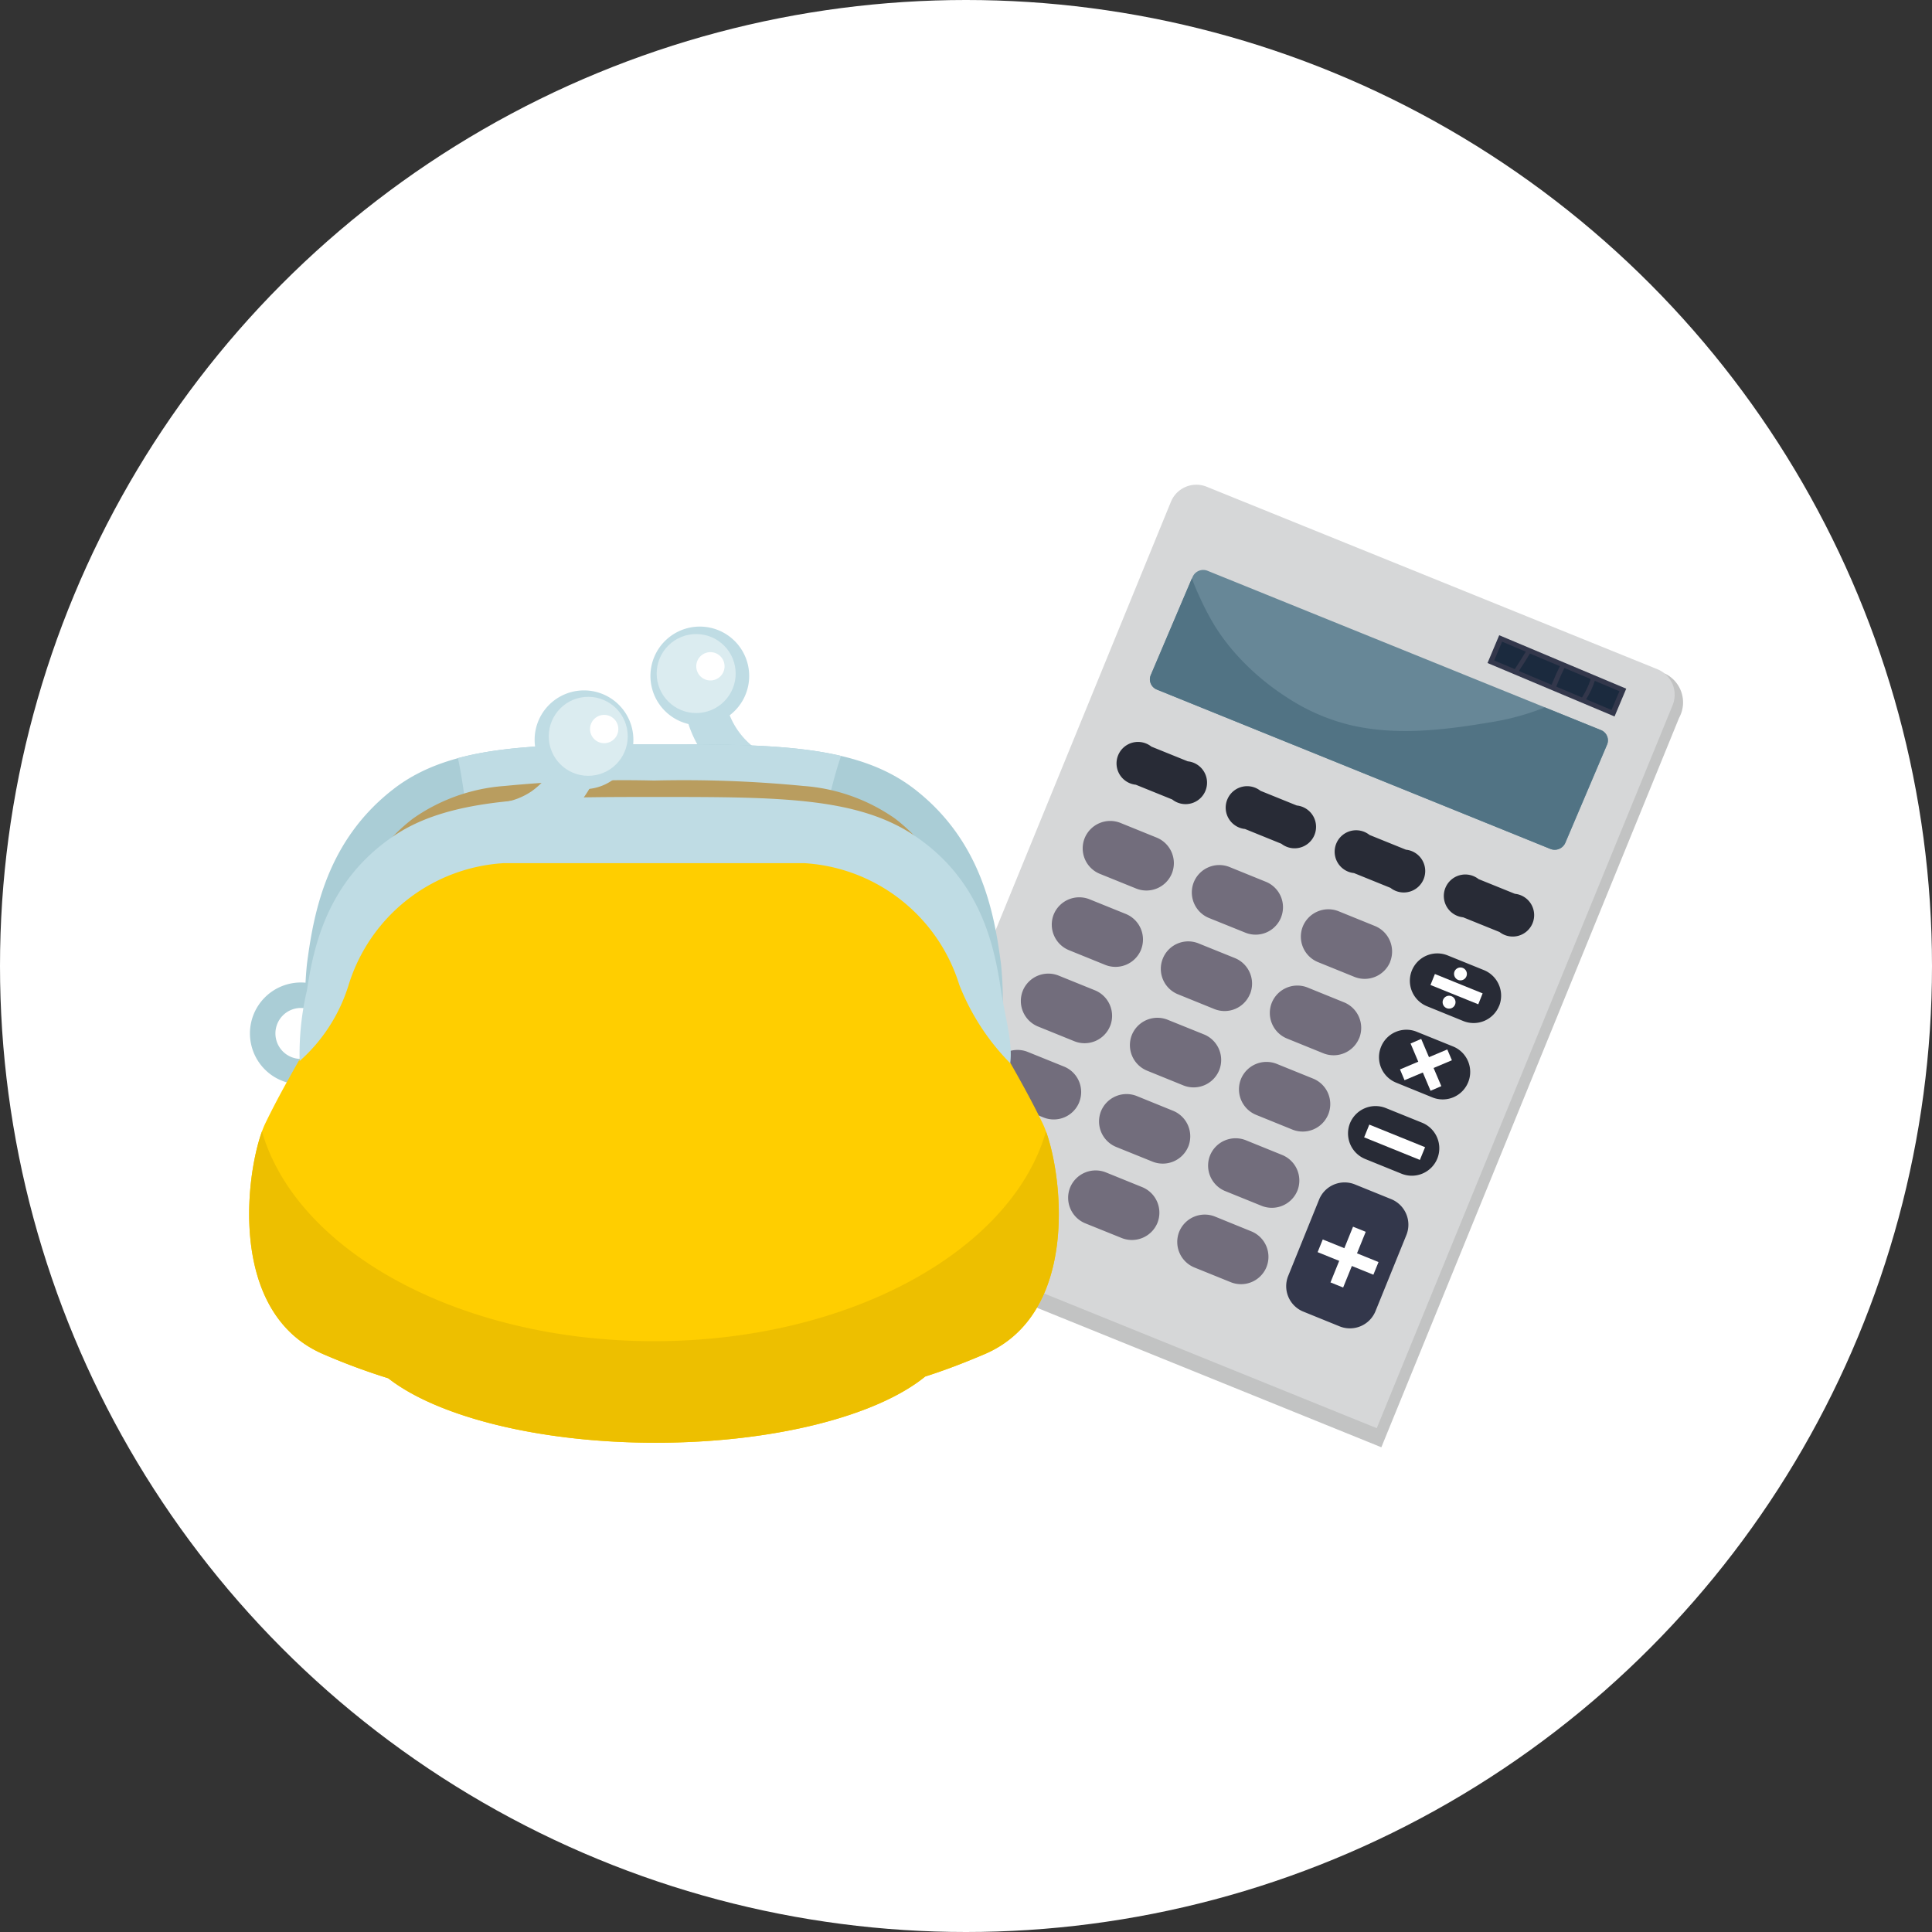 <svg xmlns="http://www.w3.org/2000/svg" xmlns:xlink="http://www.w3.org/1999/xlink" width="140" height="140" viewBox="0 0 140 140">
  <rect x="0" y="0" width="140" height="140" fill="#333333" stroke="none"/>
  <defs>
    <clipPath id="clip-path">
      <circle id="楕円形_25" data-name="楕円形 25" cx="70" cy="70" r="70" transform="translate(0 0.477)" fill="#f7f3e5"/>
    </clipPath>
  </defs>
  <g id="trouble_obj04" transform="translate(0 -0.477)">
    <circle id="楕円形_23" data-name="楕円形 23" cx="70" cy="70" r="70" transform="translate(0 0.477)" fill="#fff"/>
    <g id="マスクグループ_4" data-name="マスクグループ 4" clip-path="url(#clip-path)">
      <g id="reason_obj04" transform="translate(-55.868 -329.709)">
        <path id="パス_508" data-name="パス 508" d="M1829.141,873.939l-56.9,41.341,36.359,14.727,21.574-52.853A2.319,2.319,0,0,0,1829.141,873.939Z" transform="translate(-1652.634 -494.946)" fill="#c2c3c3"/>
        <g id="グループ_310" data-name="グループ 310" transform="translate(119.272 365.31)">
          <g id="グループ_309" data-name="グループ 309" transform="translate(0 0)">
            <g id="グループ_308" data-name="グループ 308">
              <path id="パス_509" data-name="パス 509" d="M1759.614,418.953l21.445-52.405a1.991,1.991,0,0,1,2.591-1.091l32.669,13.226a2,2,0,0,1,1.1,2.594l-21.444,52.4Z" transform="translate(-1759.614 -365.31)" fill="#d6d7d8"/>
              <path id="パス_510" data-name="パス 510" d="M1992.544,2097.151a1.993,1.993,0,0,0-1.091-2.588l-2.64-1.068a1.994,1.994,0,0,0-2.586,1.1h0a1.993,1.993,0,0,0,1.094,2.589l2.637,1.069a1.989,1.989,0,0,0,2.585-1.1Z" transform="translate(-1979.987 -2046.863)" fill="#726d7c"/>
              <path id="パス_511" data-name="パス 511" d="M2286.379,2216.082a2,2,0,0,0-1.1-2.592l-2.638-1.07a2,2,0,0,0-2.589,1.1v0a2,2,0,0,0,1.1,2.592l2.633,1.063a2,2,0,0,0,2.594-1.093Z" transform="translate(-2265.912 -2162.589)" fill="#726d7c"/>
              <path id="パス_512" data-name="パス 512" d="M2580.014,2335.061a1.992,1.992,0,0,0-1.093-2.587l-2.642-1.075a2,2,0,0,0-2.588,1.1l0,0a2,2,0,0,0,1.1,2.591l2.638,1.068a1.994,1.994,0,0,0,2.587-1.1Z" transform="translate(-2551.645 -2278.368)" fill="#726d7c"/>
              <path id="パス_513" data-name="パス 513" d="M2876.056,2248.45a2,2,0,0,0-1.1-2.588l-2.637-1.069a1.994,1.994,0,0,0-2.591,1.095l-2.24,5.534a1.988,1.988,0,0,0,1.092,2.587l2.644,1.074a2,2,0,0,0,2.587-1.1Z" transform="translate(-2837.544 -2194.09)" fill="#33374b"/>
              <path id="パス_514" data-name="パス 514" d="M2075.811,1891.6a1.99,1.99,0,0,0-1.093-2.585l-2.633-1.064a2,2,0,0,0-2.593,1.094h0a2,2,0,0,0,1.1,2.594l2.636,1.062a1.987,1.987,0,0,0,2.585-1.1Z" transform="translate(-2061.014 -1846.849)" fill="#726d7c"/>
              <path id="パス_515" data-name="パス 515" d="M2369.569,2010.447a2,2,0,0,0-1.1-2.59l-2.636-1.071a2,2,0,0,0-2.59,1.1h0a2,2,0,0,0,1.1,2.591l2.633,1.064a2,2,0,0,0,2.594-1.1Z" transform="translate(-2346.864 -1962.488)" fill="#726d7c"/>
              <path id="パス_516" data-name="パス 516" d="M2663.332,2129.5a2,2,0,0,0-1.094-2.585l-2.639-1.07a2,2,0,0,0-2.594,1.094h0a1.994,1.994,0,0,0,1.1,2.591l2.639,1.069a2,2,0,0,0,2.588-1.1Z" transform="translate(-2632.722 -2078.342)" fill="#726d7c"/>
              <path id="パス_517" data-name="パス 517" d="M2159.055,1685.9a2,2,0,0,0-1.1-2.594l-2.638-1.068a2,2,0,0,0-2.589,1.1h0a2,2,0,0,0,1.1,2.591l2.639,1.069a1.994,1.994,0,0,0,2.586-1.1Z" transform="translate(-2142.016 -1646.669)" fill="#726d7c"/>
              <path id="パス_518" data-name="パス 518" d="M2452.821,1804.934a2,2,0,0,0-1.1-2.593l-2.637-1.064a2,2,0,0,0-2.592,1.1h0a2,2,0,0,0,1.1,2.589l2.638,1.071a2,2,0,0,0,2.589-1.1Z" transform="translate(-2427.877 -1762.506)" fill="#726d7c"/>
              <path id="パス_519" data-name="パス 519" d="M2746.606,1923.831a1.992,1.992,0,0,0-1.089-2.589l-2.639-1.068a2,2,0,0,0-2.6,1.1h0a2,2,0,0,0,1.1,2.592l2.638,1.07a2,2,0,0,0,2.587-1.1Z" transform="translate(-2713.759 -1878.203)" fill="#726d7c"/>
              <path id="パス_520" data-name="パス 520" d="M3040.432,2042.761a2,2,0,0,0-1.1-2.594l-2.64-1.067a2,2,0,0,0-2.588,1.1h0a2,2,0,0,0,1.1,2.593l2.639,1.07a1.994,1.994,0,0,0,2.588-1.1Z" transform="translate(-2999.682 -1993.933)" fill="#282b36"/>
              <path id="パス_521" data-name="パス 521" d="M2242.337,1480.3a2,2,0,0,0-1.09-2.589l-2.64-1.067a2,2,0,0,0-2.594,1.094h0a2,2,0,0,0,1.1,2.592l2.638,1.07a2,2,0,0,0,2.588-1.1Z" transform="translate(-2223.059 -1446.602)" fill="#726d7c"/>
              <path id="パス_522" data-name="パス 522" d="M2536.108,1599.211a2,2,0,0,0-1.1-2.594l-2.636-1.064a1.984,1.984,0,0,0-2.588,1.1h0a1.988,1.988,0,0,0,1.093,2.586l2.638,1.07a1.986,1.986,0,0,0,2.589-1.1Z" transform="translate(-2508.926 -1562.315)" fill="#726d7c"/>
              <path id="パス_523" data-name="パス 523" d="M2829.822,1718.191a2,2,0,0,0-1.1-2.593l-2.636-1.07a2,2,0,0,0-2.6,1.1h0a2,2,0,0,0,1.1,2.592l2.638,1.071a2,2,0,0,0,2.594-1.1Z" transform="translate(-2794.731 -1678.089)" fill="#726d7c"/>
              <path id="パス_524" data-name="パス 524" d="M3123.758,1837.129a1.99,1.99,0,0,0-1.093-2.589l-2.64-1.068a1.981,1.981,0,0,0-2.585,1.1h0a1.99,1.99,0,0,0,1.092,2.587l2.644,1.076a1.989,1.989,0,0,0,2.582-1.107Z" transform="translate(-3080.771 -1793.832)" fill="#282b36"/>
              <path id="パス_525" data-name="パス 525" d="M2325.547,1274.751a2,2,0,0,0-1.091-2.588l-2.638-1.07a2,2,0,0,0-2.59,1.1h0a1.992,1.992,0,0,0,1.094,2.589l2.639,1.068a1.993,1.993,0,0,0,2.586-1.1Z" transform="translate(-2304.031 -1246.586)" fill="#726d7c"/>
              <path id="パス_526" data-name="パス 526" d="M2619.434,1393.594a1.99,1.99,0,0,0-1.093-2.589l-2.638-1.071a1.994,1.994,0,0,0-2.587,1.1h0a2,2,0,0,0,1.1,2.594l2.633,1.062a1.984,1.984,0,0,0,2.588-1.1Z" transform="translate(-2590.013 -1362.231)" fill="#726d7c"/>
              <path id="パス_527" data-name="パス 527" d="M2913.163,1512.681a2,2,0,0,0-1.093-2.591l-2.642-1.072a2,2,0,0,0-2.59,1.1h0a1.993,1.993,0,0,0,1.1,2.587l2.639,1.07a2,2,0,0,0,2.591-1.091Z" transform="translate(-2875.834 -1478.11)" fill="#726d7c"/>
              <path id="パス_528" data-name="パス 528" d="M3206.982,1631.539a2,2,0,0,0-1.1-2.593l-2.639-1.069a1.992,1.992,0,0,0-2.587,1.1h0a1.99,1.99,0,0,0,1.093,2.585l2.643,1.076a1.994,1.994,0,0,0,2.586-1.1Z" transform="translate(-3161.752 -1593.771)" fill="#282b36"/>
              <path id="パス_529" data-name="パス 529" d="M2416.687,1065.04l-2.635-1.066a1.555,1.555,0,1,0-1.126,2.763l2.638,1.068a1.555,1.555,0,1,0,1.123-2.765Z" transform="translate(-2394.023 -1044.996)" fill="#282b36"/>
              <path id="パス_530" data-name="パス 530" d="M2710.554,1184l-2.632-1.065a1.555,1.555,0,1,0-1.12,2.767l2.637,1.07a1.555,1.555,0,1,0,1.115-2.773Z" transform="translate(-2679.988 -1160.754)" fill="#282b36"/>
              <path id="パス_531" data-name="パス 531" d="M3004.21,1302.966l-2.64-1.069a1.555,1.555,0,1,0-1.125,2.763l2.646,1.072a1.554,1.554,0,1,0,1.119-2.766Z" transform="translate(-2965.735 -1276.518)" fill="#282b36"/>
              <path id="パス_532" data-name="パス 532" d="M3298.147,1421.839l-2.63-1.064a1.555,1.555,0,1,0-1.121,2.767l2.64,1.067a1.553,1.553,0,1,0,1.111-2.77Z" transform="translate(-3251.777 -1392.195)" fill="#282b36"/>
              <g id="グループ_304" data-name="グループ 304" transform="translate(32.076 53.767)">
                <path id="パス_533" data-name="パス 533" d="M2989,2364.292l-.92-.37-1.634,4.037.917.371Z" transform="translate(-2985.514 -2363.922)" fill="#fff"/>
                <path id="パス_534" data-name="パス 534" d="M2952.285,2398.316l-.372.919,4.04,1.636.373-.918Z" transform="translate(-2951.913 -2397.391)" fill="#fff"/>
              </g>
              <g id="グループ_305" data-name="グループ 305" transform="translate(38.045 40.159)">
                <path id="パス_535" data-name="パス 535" d="M3203.043,1858.071l-.77.333,1.449,3.426.78-.336Z" transform="translate(-3201.507 -1858.071)" fill="#fff"/>
                <path id="パス_536" data-name="パス 536" d="M3173.786,1887.891l.329.782,3.432-1.446-.335-.784Z" transform="translate(-3173.786 -1885.68)" fill="#fff"/>
              </g>
              <g id="グループ_306" data-name="グループ 306" transform="translate(35.444 46.369)">
                <path id="パス_537" data-name="パス 537" d="M3077.5,2088.911l-.374.923,4.039,1.636.377-.922Z" transform="translate(-3077.123 -2088.911)" fill="#fff"/>
              </g>
              <g id="グループ_307" data-name="グループ 307" transform="translate(40.255 34.986)">
                <path id="パス_538" data-name="パス 538" d="M3256.284,1683.281l-.32.794,3.463,1.4.316-.791Z" transform="translate(-3255.965 -1682.81)" fill="#fff"/>
                <path id="パス_539" data-name="パス 539" d="M3319.483,1666.088a.478.478,0,0,0,.266.609.466.466,0,1,0-.266-.609Z" transform="translate(-3317.745 -1665.797)" fill="#fff"/>
                <path id="パス_540" data-name="パス 540" d="M3288.468,1742.624a.467.467,0,0,0,.865.351.467.467,0,1,0-.865-.351Z" transform="translate(-3287.56 -1740.273)" fill="#fff"/>
              </g>
            </g>
            <path id="パス_541" data-name="パス 541" d="M2533.544,607.553a.8.8,0,0,0-.439-1.061l-28.515-11.547a.839.839,0,0,0-1.08.446l-3.022,7.106a.8.8,0,0,0,.439,1.061l28.516,11.547a.839.839,0,0,0,1.08-.446Z" transform="translate(-2480.493 -588.709)" fill="#678797"/>
            <path id="パス_542" data-name="パス 542" d="M2533.1,628.594l-4.063-1.645a18.5,18.5,0,0,1-3.957,1.08c-3.329.562-6.813.986-10.143.2a14.586,14.586,0,0,1-4.564-1.986,17.875,17.875,0,0,1-3.8-3.248,14.983,14.983,0,0,1-1.479-1.991,19.542,19.542,0,0,1-1.037-1.974c-.213-.455-.425-.937-.6-1.435l-2.978,7a.8.8,0,0,0,.439,1.061l28.516,11.547a.839.839,0,0,0,1.08-.446l3.022-7.107A.8.8,0,0,0,2533.1,628.594Z" transform="translate(-2480.493 -610.812)" fill="#517384"/>
          </g>
          <rect id="長方形_2682" data-name="長方形 2682" width="2.184" height="9.983" transform="matrix(0.388, -0.922, 0.922, 0.388, 44.387, 12.921)" fill="#33374b"/>
          <path id="パス_543" data-name="パス 543" d="M3429.805,788.842l-1.717-.724-.573,1.36,1.492.629C3429.279,789.689,3429.549,789.27,3429.805,788.842Z" transform="translate(-3382.644 -776.743)" fill="#1b2a3e"/>
          <path id="パス_544" data-name="パス 544" d="M3497.039,821.183l.091-.187-2.173-.916c-.256.428-.526.848-.8,1.266l2.371,1C3496.691,821.953,3496.851,821.562,3497.039,821.183Z" transform="translate(-3447.497 -807.846)" fill="#1b2a3e"/>
          <path id="パス_545" data-name="パス 545" d="M3597.155,859.9l-1.9-.8c-.054.108-.107.217-.158.326-.159.336-.3.68-.44,1.024l1.866.786A5.423,5.423,0,0,0,3597.155,859.9Z" transform="translate(-3545.292 -845.819)" fill="#1b2a3e"/>
          <path id="パス_546" data-name="パス 546" d="M3675.69,893.554a5.626,5.626,0,0,1-.629,1.337l1.842.776.573-1.36Z" transform="translate(-3623.531 -879.343)" fill="#1b2a3e"/>
        </g>
        <path id="パス_547" data-name="パス 547" d="M1250.374,937.949l.308-3.007.014,0a4.975,4.975,0,0,1-1.922-.773,5.523,5.523,0,0,1-2.317-3.972l-2.988.459a8.432,8.432,0,0,0,3.788,6.132A7.772,7.772,0,0,0,1250.374,937.949Z" transform="translate(-1138.082 -549.691)" fill="#bfdce4"/>
        <path id="パス_548" data-name="パス 548" d="M79.725,1706.134a3.692,3.692,0,1,1-3.692,3.692A3.692,3.692,0,0,1,79.725,1706.134Zm-1.846,3.692a1.846,1.846,0,1,0,1.846-1.846A1.846,1.846,0,0,0,77.879,1709.826Z" transform="translate(-2.053 -1304.753)" fill="#aacdd6"/>
        <path id="パス_549" data-name="パス 549" d="M274.3,1080.388c-.483-3.73-1.451-8.951-6.286-12.681-4.164-3.212-10.18-3.232-18.859-3.232s-14.695.021-18.859,3.232c-4.836,3.73-5.8,8.951-6.286,12.681a25.6,25.6,0,0,0,.725,9.2l24.178-.249h.484l24.178.249A25.594,25.594,0,0,0,274.3,1080.388Z" transform="translate(-145.898 -680.356)" fill="#aacdd6"/>
        <path id="パス_550" data-name="パス 550" d="M637.388,1072.422a43.514,43.514,0,0,0,2.6,9.652,35.893,35.893,0,0,0,2.091,4.521,19.372,19.372,0,0,0,1.867,2.81l6.409-.066h.484l10.2.1a10.387,10.387,0,0,0,.329-1.831,30.987,30.987,0,0,0,.021-4.095,46.693,46.693,0,0,1,.055-5.4c.073-.921.185-1.839.347-2.749.169-.946.407-1.876.61-2.815.373-1.718.693-3.448,1.133-5.151.182-.7.385-1.4.617-2.082-3.578-.838-8.028-.847-13.56-.847-5.868,0-10.519.01-14.2,1.009C636.877,1067.768,637.063,1070.111,637.388,1072.422Z" transform="translate(-547.338 -680.356)" fill="#bfdce4"/>
        <path id="パス_551" data-name="パス 551" d="M331.567,1182.724h-.507l-22.355.23a22.138,22.138,0,0,1-.284-6.618,22.959,22.959,0,0,1,1.364-5.78,12.583,12.583,0,0,1,4.057-5.4,13.2,13.2,0,0,1,6.644-2.367,89.3,89.3,0,0,1,10.828-.393,89.3,89.3,0,0,1,10.828.393,13.206,13.206,0,0,1,6.644,2.367,12.583,12.583,0,0,1,4.057,5.395,22.961,22.961,0,0,1,1.364,5.78,22.028,22.028,0,0,1-.281,6.618Z" transform="translate(-228.055 -775.649)" fill="#b99d5f"/>
        <path id="パス_552" data-name="パス 552" d="M1161.9,751.049a3.578,3.578,0,1,1-3.577-3.577A3.578,3.578,0,0,1,1161.9,751.049Z" transform="translate(-1051.743 -371.881)" fill="#bfdce4"/>
        <circle id="楕円形_17" data-name="楕円形 17" cx="2.862" cy="2.862" r="2.862" transform="translate(102.268 378.994) rotate(-45)" fill="#dbecf0"/>
        <path id="パス_553" data-name="パス 553" d="M1278.21,817.3a1.025,1.025,0,1,0,1.025-1.025A1.025,1.025,0,0,0,1278.21,817.3Z" transform="translate(-1171.888 -438.831)" fill="#fff"/>
        <path id="パス_554" data-name="パス 554" d="M131.426,1265.965c-2.176-4.509-5.093-8.6-6.044-11.747-2.3-7.594-8.22-10.917-11.243-10.917H92.379c-3.022,0-8.946,3.322-11.243,10.917-.952,3.146-3.869,7.238-6.044,11.747-1.306,2.707-3.022,13.646,4.231,16.731A46.7,46.7,0,0,0,84,1284.431c3.544,2.77,10.892,4.673,19.381,4.673,8.614,0,16.053-1.96,19.535-4.8,1.334-.424,2.731-.952,4.28-1.611C134.449,1279.611,132.733,1268.672,131.426,1265.965Z" transform="translate(-0.001 -854.371)" fill="#ffce00"/>
        <g id="グループ_311" data-name="グループ 311" transform="translate(73.923 388.93)">
          <path id="パス_555" data-name="パス 555" d="M131.665,2107.277c-2.49,8.65-14.262,15.2-28.407,15.2s-25.917-6.55-28.407-15.2c-1.241,3.424-2.343,13.254,4.471,16.152A46.7,46.7,0,0,0,84,2125.164c3.544,2.77,10.892,4.673,19.381,4.673,8.614,0,16.052-1.96,19.535-4.8,1.334-.424,2.731-.952,4.28-1.611C134.009,2120.531,132.907,2110.7,131.665,2107.277Z" transform="translate(-73.923 -2084.034)" fill="#edbf00"/>
          <path id="パス_556" data-name="パス 556" d="M456.789,1249.764c-2.789-4.457-6.889-6.463-9.237-6.463h-21.76c-2.348,0-6.448,2.006-9.237,6.463a41.139,41.139,0,0,1,40.235,0Z" transform="translate(-407.336 -1243.301)" fill="#d92d1b"/>
        </g>
        <path id="パス_557" data-name="パス 557" d="M763.034,1051.585l-.308-3.007h-.014a4.969,4.969,0,0,0,1.922-.773,5.523,5.523,0,0,0,2.317-3.972l2.988.459a8.432,8.432,0,0,1-3.788,6.132A7.775,7.775,0,0,1,763.034,1051.585Z" transform="translate(-670.258 -660.27)" fill="#bfdce4"/>
        <g id="グループ_312" data-name="グループ 312" transform="translate(77.531 387.936)">
          <path id="パス_558" data-name="パス 558" d="M222.874,1211.141h21.76a12.549,12.549,0,0,1,11.243,8.815,16.833,16.833,0,0,0,3.689,5.68c.211-1.419-.4-3.489-.667-5.283-.483-3.222-1.461-8.005-6.3-11.227-4.164-2.775-9.908-2.781-18.587-2.781s-14.885.007-19.049,2.781c-4.836,3.222-5.873,8.005-6.356,11.227a20.146,20.146,0,0,0-.529,5.126,12.148,12.148,0,0,0,3.552-5.523A12.549,12.549,0,0,1,222.874,1211.141Z" transform="translate(-208.027 -1206.344)" fill="#bfdce4"/>
        </g>
        <g id="グループ_313" data-name="グループ 313" transform="translate(94.609 380.216)">
          <path id="パス_559" data-name="パス 559" d="M842.854,922.965a3.578,3.578,0,1,0,3.577-3.578A3.578,3.578,0,0,0,842.854,922.965Z" transform="translate(-842.854 -919.388)" fill="#bfdce4"/>
          <circle id="楕円形_18" data-name="楕円形 18" cx="2.862" cy="2.862" r="2.862" transform="translate(0.776 0.736) rotate(-5.204)" fill="#dbecf0"/>
          <path id="パス_560" data-name="パス 560" d="M992.085,986.354a1.025,1.025,0,1,0,1.025-1.025A1.025,1.025,0,0,0,992.085,986.354Z" transform="translate(-988.07 -983.555)" fill="#fff"/>
        </g>
      </g>
    </g>
  </g>
</svg>
